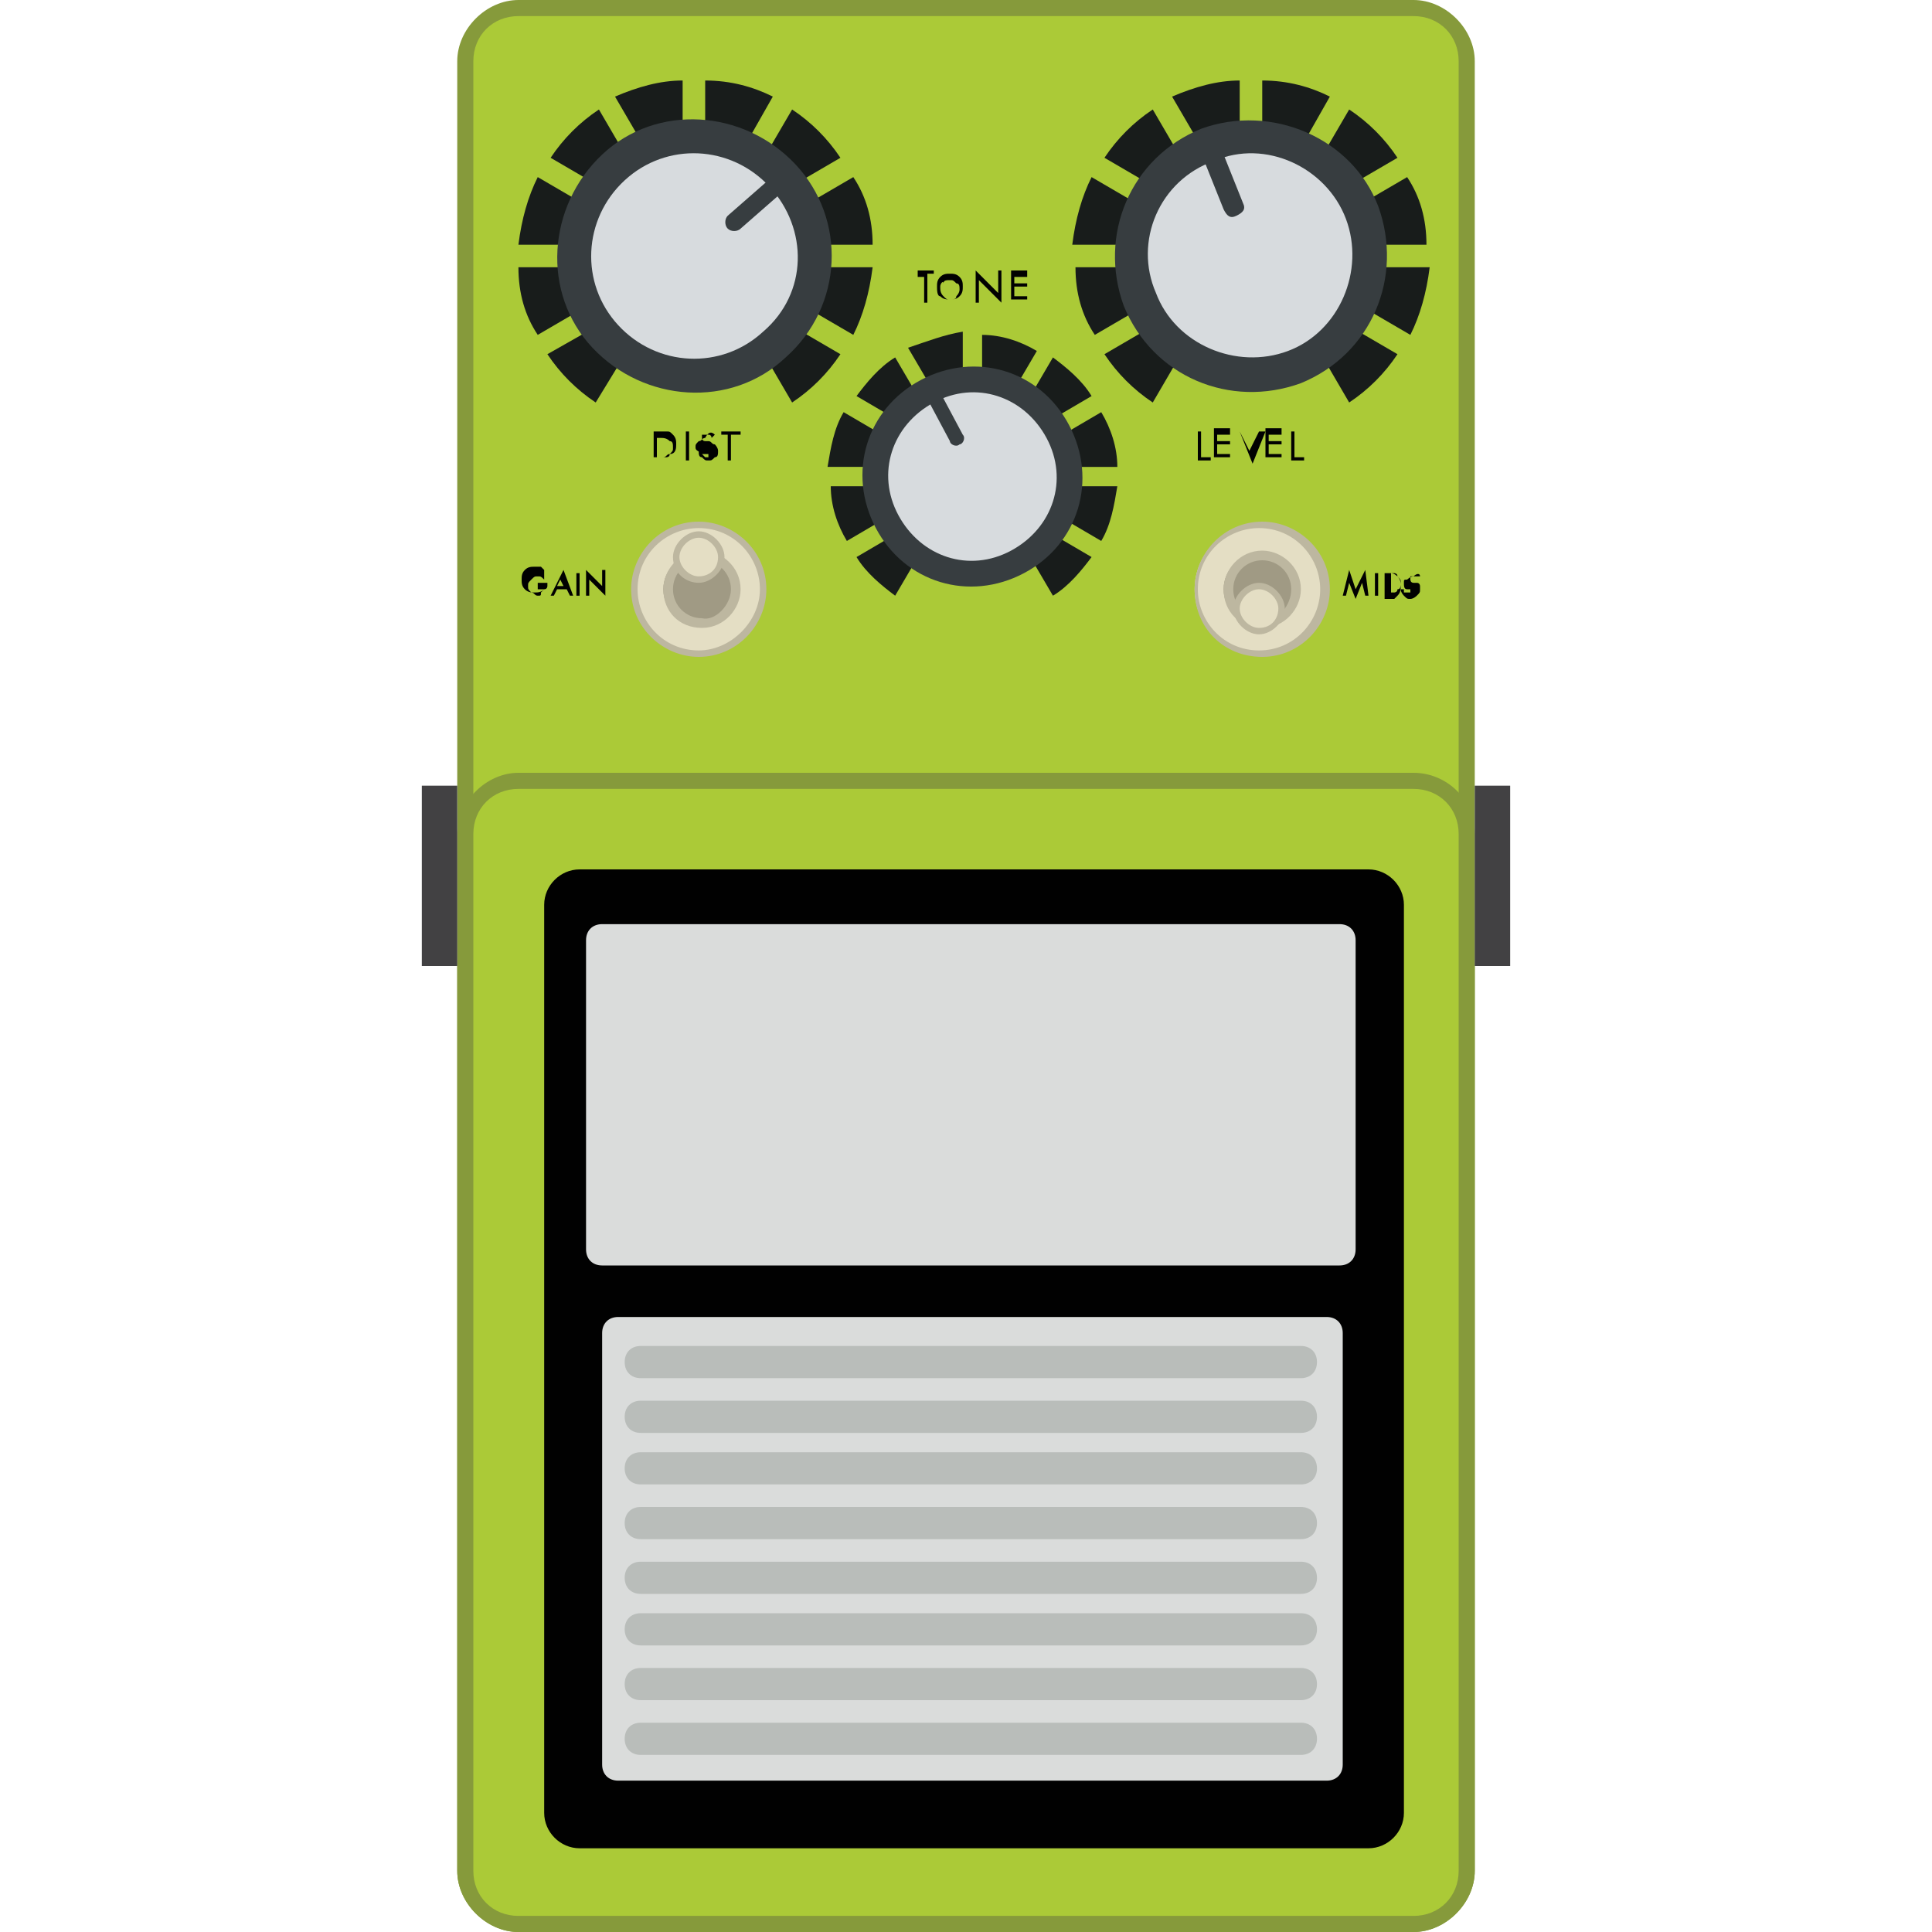 <svg enable-background="new 0 0 60 60" height="60" viewBox="0 0 60 60" width="60" xmlns="http://www.w3.org/2000/svg"><path d="m16.1 59.7c-.9 0-1.6-.7-1.6-1.6v-56.2c0-.9.7-1.6 1.6-1.6h27.8c.9 0 1.6.7 1.6 1.6v56.2c0 .9-.7 1.6-1.6 1.6z" fill="#abca37"/><path d="m43.9.5c.8 0 1.4.6 1.4 1.4v56.2c0 .8-.6 1.4-1.4 1.4h-27.8c-.8 0-1.4-.6-1.4-1.4v-56.2c0-.8.6-1.4 1.4-1.4zm0-.5h-27.8c-1 0-1.9.9-1.9 1.9v56.2c0 1 .9 1.9 1.9 1.9h27.8c1 0 1.9-.9 1.9-1.9v-56.2c0-1-.9-1.9-1.9-1.9z" fill="#869a3b"/><path d="m16.1 59.7c-.9 0-1.6-.7-1.6-1.6v-32.2c0-.9.7-1.6 1.6-1.6h27.8c.9 0 1.6.7 1.6 1.6v32.2c0 .9-.7 1.6-1.6 1.6z" fill="#abca37"/><path d="m43.9 24.5c.8 0 1.4.6 1.4 1.4v32.2c0 .8-.6 1.4-1.4 1.4h-27.8c-.8 0-1.4-.6-1.4-1.4v-32.2c0-.8.6-1.4 1.4-1.4zm0-.5h-27.8c-1 0-1.9.9-1.9 1.9v32.2c0 1 .9 1.9 1.9 1.9h27.8c1 0 1.9-.9 1.9-1.9v-32.2c0-1.1-.9-1.9-1.9-1.9z" fill="#869a3b"/><g fill="#181c1b"><path d="m19.1 3 2.1 3.6v-4.1c-.7 0-1.4.2-2.1.5z"/><path d="m22.5 7 3.6-2.1c-.4-.6-.9-1.1-1.5-1.5z"/><path d="m26.5 10.4c.3-.6.5-1.3.6-2.1h-4.2z"/><path d="m22.9 7.6h4.2c0-.8-.2-1.5-.6-2.1z"/><path d="m22.5 8.9 2.1 3.6c.6-.4 1.1-.9 1.5-1.5z"/><path d="m21.9 2.5v4.2l2.1-3.7c-.6-.3-1.3-.5-2.1-.5z"/><path d="m20.7 8.9-3.7 2.1c.4.6.9 1.1 1.5 1.5z"/><path d="m20.3 8.3h-4.2c0 .8.2 1.5.6 2.1z"/><path d="m20.7 7-2.1-3.6c-.6.4-1.1.9-1.5 1.5z"/><path d="m16.7 5.5c-.3.6-.5 1.3-.6 2.1h4.2z"/></g><path d="m24.4 11.1c-1.7 1.6-4.4 1.4-6-.3s-1.4-4.4.3-6 4.4-1.4 6 .3 1.5 4.4-.3 6z" fill="#373d40"/><path d="m23.7 10.3c-1.3 1.2-3.3 1.1-4.5-.2s-1.1-3.3.2-4.5 3.3-1.1 4.5.2 1.2 3.3-.2 4.5z" fill="#d7dbde"/><path d="m23 7.1c-.1.1-.3.1-.4 0s-.1-.3 0-.4l1.6-1.4c.1-.1.3-.1.4 0s.1.3 0 .4z" fill="#373d40"/><g fill="#181c1b"><path d="m36.4 3 2.1 3.6v-4.1c-.7 0-1.4.2-2.1.5z"/><path d="m39.8 7 3.6-2.1c-.4-.6-.9-1.1-1.5-1.5z"/><path d="m43.8 10.4c.3-.6.5-1.3.6-2.1h-4.2z"/><path d="m40.1 7.6h4.2c0-.8-.2-1.5-.6-2.1z"/><path d="m39.8 8.9 2.1 3.6c.6-.4 1.1-.9 1.5-1.5z"/><path d="m39.2 2.5v4.2l2.1-3.7c-.6-.3-1.3-.5-2.1-.5z"/><path d="m37.9 8.9-3.6 2.1c.4.6.9 1.1 1.5 1.5z"/><path d="m37.6 8.3h-4.2c0 .8.2 1.5.6 2.1z"/><path d="m37.9 7-2.1-3.6c-.6.4-1.1.9-1.5 1.5z"/><path d="m33.9 5.5c-.3.6-.5 1.3-.6 2.1h4.2z"/></g><path d="m42.8 6.4c.8 2.2-.2 4.6-2.4 5.5-2.2.8-4.6-.2-5.5-2.4-.8-2.2.2-4.6 2.4-5.5 2.2-.8 4.7.3 5.5 2.4z" fill="#373d40"/><path d="m41.8 6.8c.6 1.6-.2 3.5-1.8 4.1s-3.5-.2-4.1-1.8c-.7-1.6.1-3.5 1.8-4.1 1.6-.7 3.5.2 4.1 1.8z" fill="#d7dbde"/><path d="m38.6 6.3c.1.2 0 .3-.2.4s-.3 0-.4-.2l-.8-2c-.1-.2 0-.3.2-.4s.3 0 .4.2z" fill="#373d40"/><path d="m43.6 56.3c0 .6-.5 1.1-1.1 1.1h-24.5c-.6 0-1.1-.5-1.1-1.1v-28.2c0-.6.5-1.1 1.1-1.1h24.5c.6 0 1.1.5 1.1 1.1z" fill="#010101"/><path d="m42.1 38.8c0 .3-.2.5-.5.5h-22.9c-.3 0-.5-.2-.5-.5v-9.6c0-.3.2-.5.5-.5h22.9c.3 0 .5.2.5.5z" fill="#dadcdb"/><path d="m41.7 54.8c0 .3-.2.5-.5.5h-22c-.3 0-.5-.2-.5-.5v-13.4c0-.3.2-.5.5-.5h22c.3 0 .5.2.5.5z" fill="#dadcdb"/><g fill="#181c1b"><path d="m28.2 10.8 1.7 2.9v-3.4c-.6.1-1.1.3-1.7.5z"/><path d="m31 14 2.9-1.7c-.3-.5-.8-.9-1.2-1.2z"/><path d="m34.2 16.8c.3-.5.4-1.1.5-1.7h-3.4z"/><path d="m31.3 14.5h3.4c0-.6-.2-1.2-.5-1.7z"/><path d="m31 15.6 1.7 2.9c.5-.3.9-.8 1.2-1.2z"/><path d="m30.5 10.4v3.4l1.7-2.9c-.5-.3-1.1-.5-1.7-.5z"/><path d="m29.5 15.6-2.9 1.7c.3.5.8.9 1.2 1.2z"/><path d="m29.2 15.1h-3.4c0 .6.2 1.2.5 1.7z"/><path d="m29.5 14-1.7-2.9c-.5.3-.9.8-1.2 1.2z"/><path d="m26.2 12.8c-.3.5-.4 1.1-.5 1.7h3.4z"/></g><path d="m33.2 13.2c.9 1.7.3 3.7-1.4 4.6s-3.7.3-4.6-1.4-.3-3.7 1.4-4.6 3.7-.3 4.6 1.4z" fill="#373d40"/><path d="m32.5 13.6c.7 1.3.2 2.8-1.1 3.5s-2.8.2-3.5-1.1-.2-2.8 1.1-3.5 2.8-.2 3.5 1.1z" fill="#d7dbde"/><path d="m29.9 13.5c.1.1 0 .3-.1.3-.1.1-.3 0-.3-.1l-.8-1.5c-.1-.1 0-.3.1-.3.1-.1.3 0 .3.1z" fill="#373d40"/><g fill="#010101"><path d="m28.8 8.6v.8h-.1v-.8h-.2v-.2h.5v.1h-.2z"/><path d="m29.1 8.9c0-.1 0-.2.1-.3s.2-.1.3-.1.2 0 .3.1.1.2.1.3 0 .2-.1.3-.2.1-.3.1-.2 0-.3-.1c-.1 0-.1-.2-.1-.3zm.1 0c0 .1 0 .2.1.3s.1.1.2.1.2 0 .2-.1c.1-.1.1-.2.1-.2 0-.1 0-.2-.1-.2-.1-.1-.1-.1-.2-.1s-.2 0-.2.1c0-.1-.1 0-.1.1z"/><path d="m30.3 9.4v-1l.7.7v-.7h.1v1l-.7-.7v.7z"/><path d="m31.9 8.6h-.4v.2h.4v.1h-.4v.3h.4v.1h-.5v-.9h.5z"/><path d="m20.3 14.3v-.9h.2.2c.1 0 .1 0 .2.1s.1.2.1.3 0 .3-.2.3c-.1 0-.1.1-.2.1s-.1 0-.2 0h-.1zm.2-.1h.2s.1 0 .1-.1c.1-.1.1-.1.1-.2s0-.2-.1-.2c-.1-.1-.2-.1-.3-.1h-.1v.6z"/><path d="m21.4 13.4v.9h-.1v-.9z"/><path d="m22.2 13.5-.1.1s0-.1-.1-.1c0 0 0 0-.1 0h-.1v.1s0 .1.1.1h.1c.1 0 .1.1.2.1 0 0 .1.1.1.2s0 .2-.1.2c-.1.1-.1.1-.2.1s-.1 0-.2-.1c-.1 0-.1-.1-.1-.2h.1v.1s.1.1.1.1h.1v-.1s0 0-.1 0h-.1c-.1-.1-.2-.1-.2-.2s0-.1.1-.2c.1 0 .1-.1.2-.1.1-.2.2-.2.3-.1z"/><path d="m22.7 13.5v.8h-.1v-.8h-.2v-.1h.6v.1z"/><path d="m16.7 18.1h.3v.1s0 .1-.1.1c-.1.1-.2.1-.3.1s-.2 0-.3-.1-.1-.2-.1-.3 0-.2.1-.3.2-.1.3-.1h.2s.1.1.1.1v.3c-.1-.1-.1-.1-.2-.1s-.1 0-.2.1-.1.1-.1.2 0 .1.1.2c.1 0 .1.1.2.1s.1 0 .1-.1c0 0 .1-.1.1-.1h-.2z"/><path d="m17.6 18.3h-.3l-.1.2h-.1l.4-.8.3.8h-.1zm-.1-.1-.1-.2-.1.2z"/><path d="m18 17.8v.7h-.1v-.7z"/><path d="m18.2 18.5v-.8l.5.5v-.5h.1v.8l-.5-.5v.5z"/><path d="m41.7 18.5.2-.8.2.6.3-.6.1.8h-.1l-.1-.4-.2.5-.2-.5-.1.4z"/><path d="m42.8 17.8v.7h-.1v-.7z"/><path d="m43 18.5v-.7h.1.2s.1 0 .1.1c.1.1.1.2.1.3s0 .2-.1.3c0 0-.1.1-.1.1s-.1 0-.2 0h-.1zm.1-.1h.2s.1 0 .1-.1c.1 0 .1-.1.1-.2s0-.1-.1-.2c0 0-.1-.1-.2-.1v.6z"/><path d="m44.1 17.9c-.1 0-.1 0-.1 0s0 0-.1 0h-.1v.1s0 .1.1.1h.1c.1 0 .1.1.1.1v.1c0 .1 0 .1-.1.2 0 0-.1.1-.2.1s-.1 0-.2-.1c0 0-.1-.1-.1-.2h.1v.1h.1.1v-.1h-.1c-.1 0-.1-.1-.1-.2s0-.1.1-.1c0 0 .1-.1.2-.1.1-.1.2-.1.2 0z"/><path d="m37.3 13.4v.8h.3v.1h-.4v-.9z"/><path d="m38.2 13.5h-.4v.2h.4v.1h-.4v.3h.4v.1h-.5v-.9h.5z"/><path d="m38.5 13.4.3.6.3-.6h.2l-.4 1z"/><path d="m39.8 13.5h-.4v.2h.4v.1h-.4v.3h.4v.1h-.5v-.9h.5z"/><path d="m40.2 13.4v.8h.3v.1h-.4v-.9z"/></g><path d="m21.7 20.3c-1.1 0-2-.9-2-2s.9-2 2-2 2 .9 2 2-.9 2-2 2z" fill="#e4dec4"/><path d="m19.6 18.3c0-1.1.9-2.1 2.1-2.1 1.1 0 2.1.9 2.1 2.1 0 1.1-.9 2.1-2.1 2.1-1.1 0-2.1-.9-2.1-2.1zm4 0c0-1-.8-1.9-1.9-1.9-1 0-1.9.8-1.9 1.9 0 1 .8 1.9 1.9 1.9 1 0 1.9-.9 1.9-1.9z" fill="#bdb7a0"/><path d="m21.7 19.4c-.6 0-1.1-.5-1.1-1.1s.5-1.1 1.1-1.1 1.1.5 1.1 1.1-.5 1.1-1.1 1.1z" fill="#a09a84"/><path d="m20.6 18.3c0-.6.5-1.2 1.2-1.2.6 0 1.2.5 1.2 1.2 0 .6-.5 1.2-1.2 1.2s-1.2-.5-1.2-1.2zm2.1 0c0-.5-.4-.9-.9-.9s-.9.4-.9.9.4.9.9.9c.4.1.9-.4.9-.9z" fill="#bdb7a0"/><path d="m21.7 18c-.4 0-.7-.3-.7-.7s.3-.7.7-.7.7.3.7.7-.3.7-.7.7z" fill="#e4dec4"/><path d="m20.9 17.3c0-.4.4-.8.8-.8s.8.4.8.8-.4.8-.8.8-.8-.3-.8-.8zm1.4 0c0-.3-.3-.6-.6-.6s-.6.3-.6.6.3.6.6.6.6-.2.6-.6z" fill="#bdb7a0"/><path d="m39.1 20.3c-1.1 0-2-.9-2-2s.9-2 2-2 2 .9 2 2-.9 2-2 2z" fill="#e4dec4"/><path d="m37.1 18.3c0-1.1.9-2.1 2.1-2.1 1.1 0 2.1.9 2.1 2.1 0 1.1-.9 2.1-2.1 2.1s-2.1-.9-2.1-2.1zm3.9 0c0-1-.8-1.9-1.9-1.9-1 0-1.9.8-1.9 1.9 0 1 .8 1.9 1.9 1.9s1.9-.9 1.9-1.9z" fill="#bdb7a0"/><path d="m39.1 19.4c-.6 0-1.1-.5-1.1-1.1s.5-1.1 1.1-1.1 1.1.5 1.1 1.1-.5 1.1-1.1 1.1z" fill="#a09a84"/><path d="m38 18.3c0-.6.5-1.2 1.2-1.2.6 0 1.2.5 1.2 1.2 0 .6-.5 1.2-1.2 1.2s-1.2-.5-1.2-1.2zm2.1 0c0-.5-.4-.9-.9-.9s-.9.4-.9.9.4.9.9.9c.5.1.9-.4.9-.9z" fill="#bdb7a0"/><path d="m39.1 19.6c-.4 0-.7-.3-.7-.7s.3-.7.7-.7.7.3.7.7-.3.7-.7.7z" fill="#e4dec4"/><path d="m38.3 18.9c0-.4.4-.8.8-.8s.8.4.8.8-.4.8-.8.8-.8-.4-.8-.8zm1.4 0c0-.3-.3-.6-.6-.6s-.6.3-.6.6.3.6.6.6c.4 0 .6-.3.6-.6z" fill="#bdb7a0"/><path d="m13.1 24.4h1.1v5.6h-1.1z" fill="#424143"/><path d="m45.8 24.4h1.1v5.6h-1.1z" fill="#424143"/><path d="m40.4 42.8h-20.5c-.3 0-.5-.2-.5-.5s.2-.5.5-.5h20.5c.3 0 .5.2.5.5s-.2.5-.5.5z" fill="#b9bdba"/><path d="m40.4 44.5h-20.5c-.3 0-.5-.2-.5-.5s.2-.5.5-.5h20.5c.3 0 .5.2.5.5s-.2.5-.5.5z" fill="#b9bdba"/><path d="m40.4 46.1h-20.5c-.3 0-.5-.2-.5-.5s.2-.5.5-.5h20.5c.3 0 .5.2.5.5s-.2.5-.5.5z" fill="#b9bdba"/><path d="m40.4 47.8h-20.5c-.3 0-.5-.2-.5-.5s.2-.5.5-.5h20.5c.3 0 .5.2.5.5s-.2.5-.5.5z" fill="#b9bdba"/><path d="m40.4 49.5h-20.5c-.3 0-.5-.2-.5-.5s.2-.5.5-.5h20.5c.3 0 .5.2.5.5s-.2.5-.5.5z" fill="#b9bdba"/><path d="m40.4 51.1h-20.5c-.3 0-.5-.2-.5-.5s.2-.5.5-.5h20.5c.3 0 .5.2.5.5s-.2.5-.5.5z" fill="#b9bdba"/><path d="m40.4 52.8h-20.5c-.3 0-.5-.2-.5-.5s.2-.5.5-.5h20.5c.3 0 .5.2.5.5s-.2.5-.5.5z" fill="#b9bdba"/><path d="m40.4 54.5h-20.5c-.3 0-.5-.2-.5-.5s.2-.5.5-.5h20.5c.3 0 .5.2.5.5s-.2.5-.5.5z" fill="#b9bdba"/></svg>